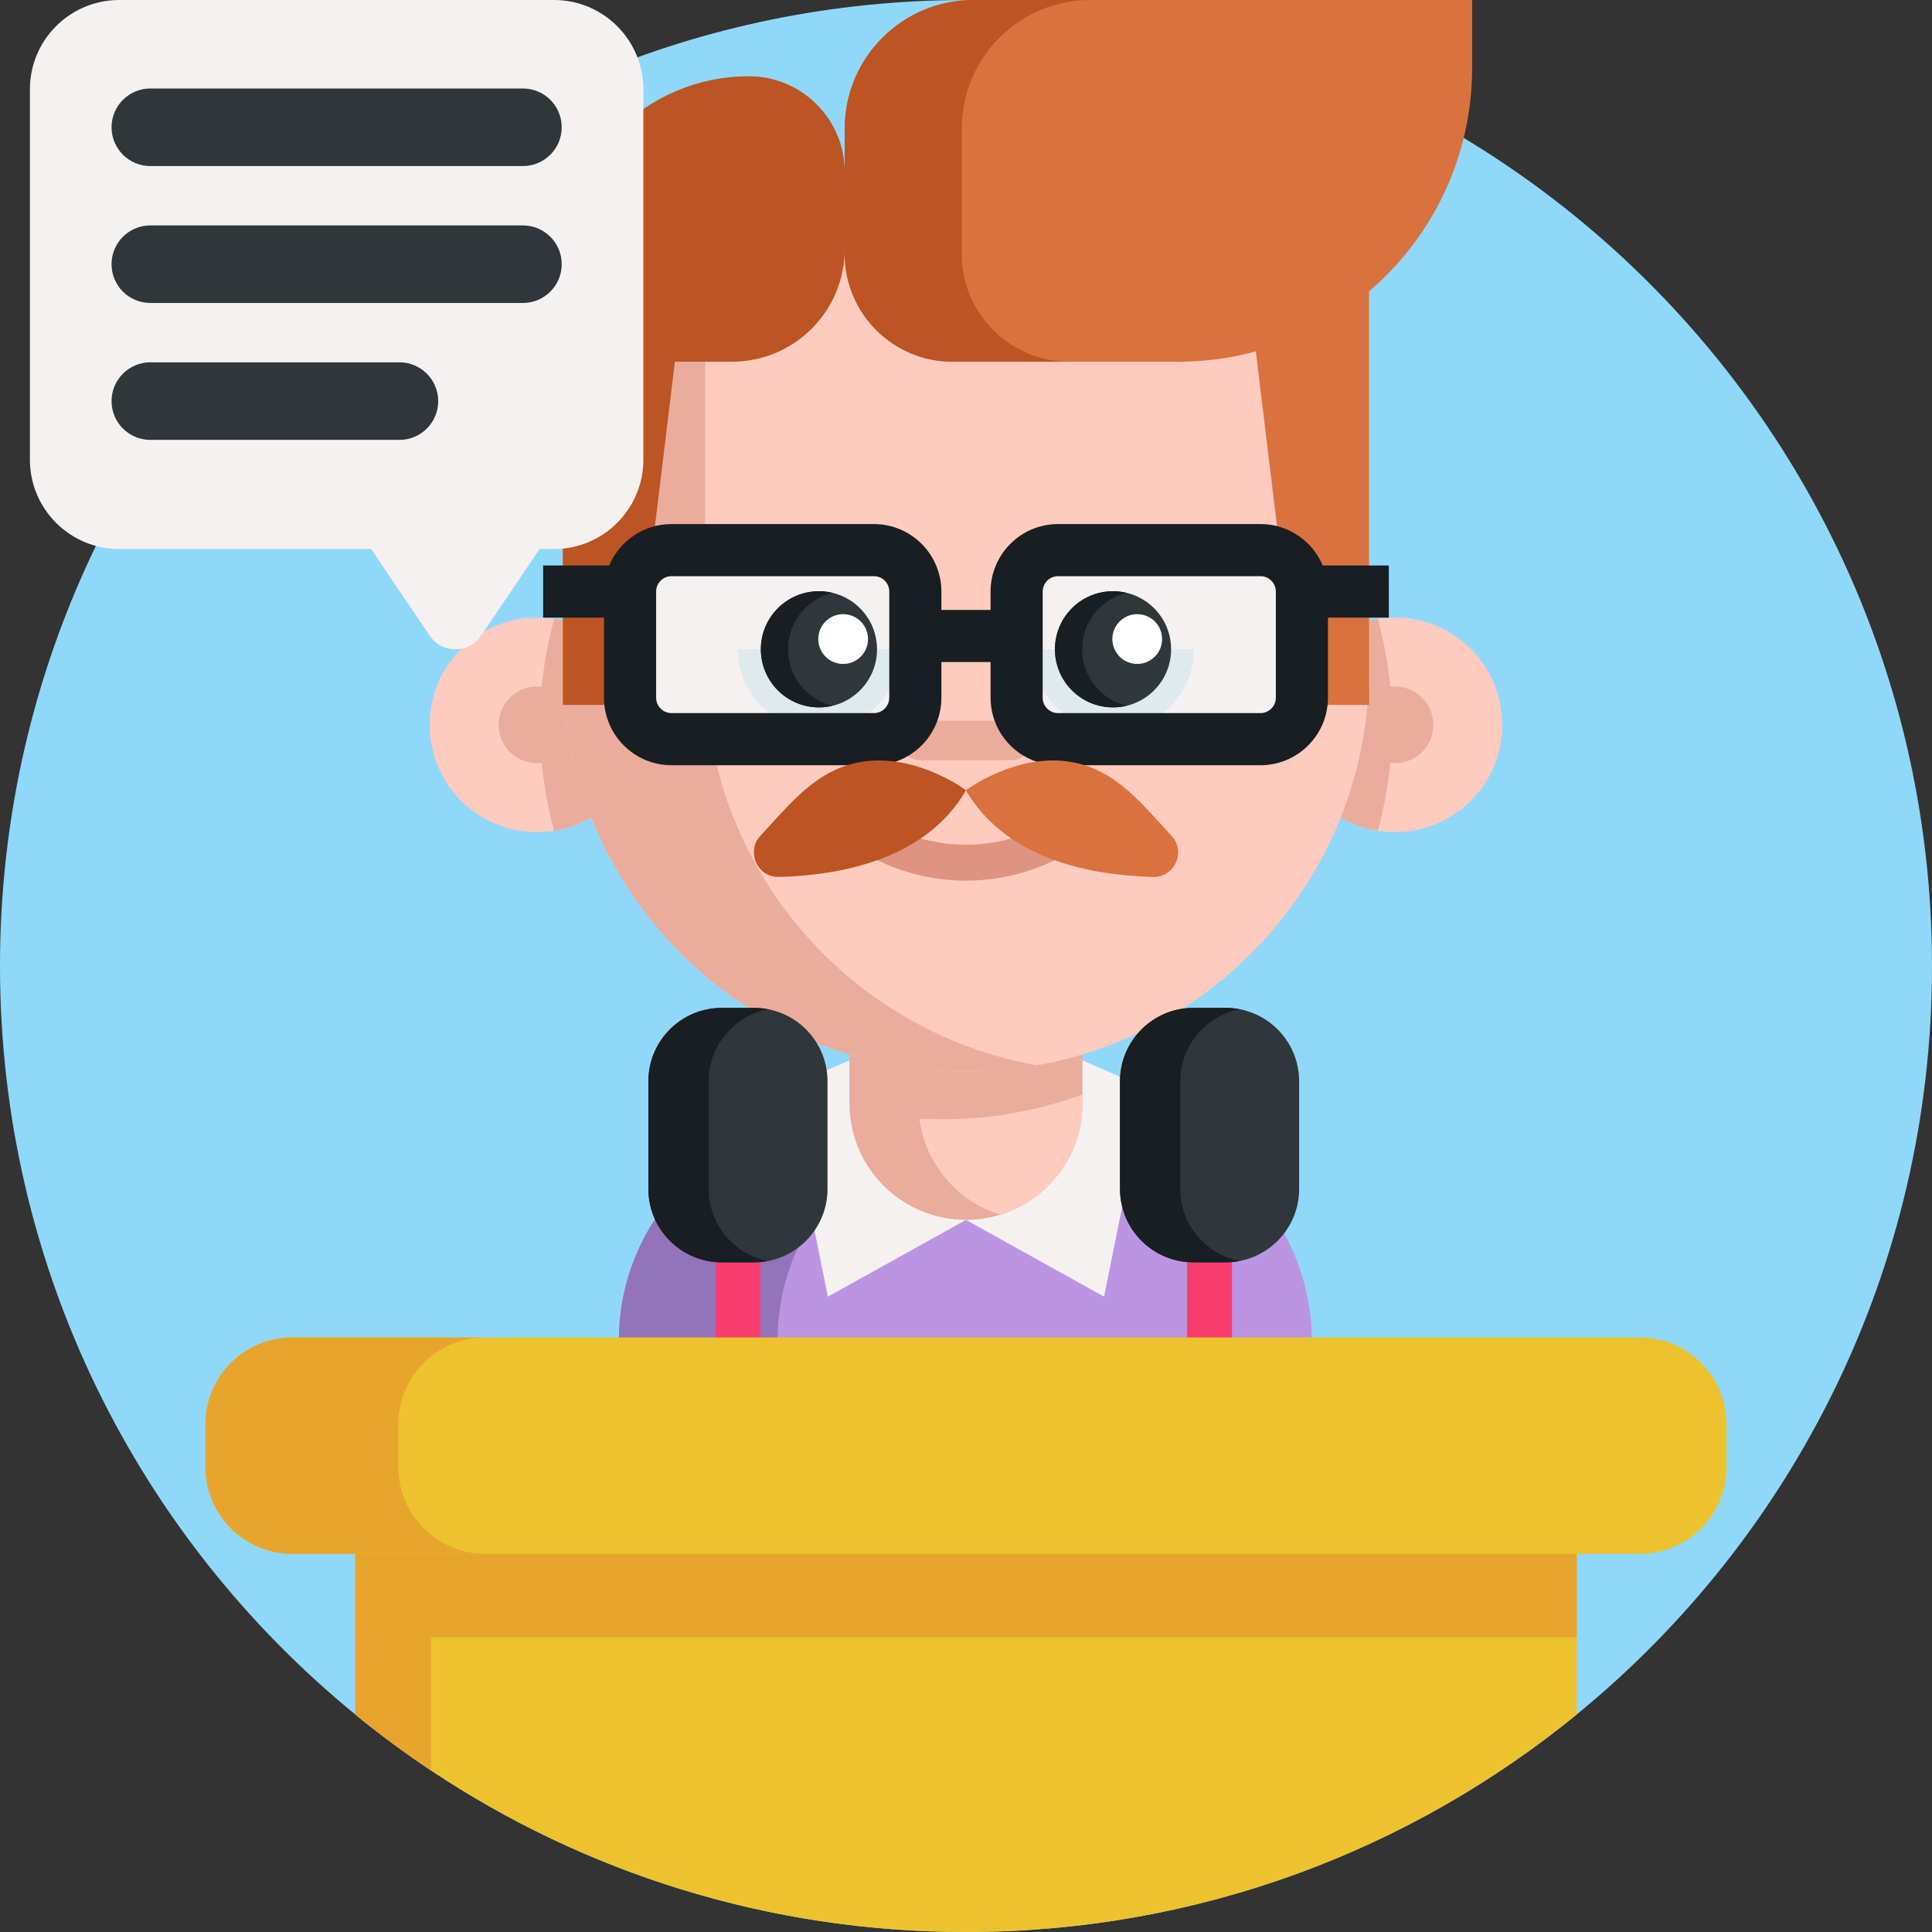 <svg id="Capa_1" enable-background="new 0 0 512 512" height="512" viewBox="0 0 512 512" width="512" xmlns="http://www.w3.org/2000/svg"><rect x="0" y="0" width="512" height="512" fill="#333333" stroke="none"/><g><path d="m512 256c0 79.99-36.69 151.41-94.15 198.35-44.11 36.03-100.46 57.65-161.85 57.65-52.44 0-101.2-15.77-141.79-42.82-6.93-4.62-13.63-9.57-20.06-14.83-57.46-46.94-94.15-118.36-94.15-198.35 0-141.38 114.62-256 256-256s256 114.62 256 256z" fill="#90d8f9"/><g><path d="m289.002 296.619h-66.375c-32.378 0-58.625 26.247-58.625 58.625v36.989h183.625v-36.989c0-32.378-26.248-58.625-58.625-58.625z" fill="#bc95e2"/><path d="m264.692 296.624c-32.38 0-58.62 26.25-58.62 58.62v36.99h-42.07v-36.99c0-32.37 26.25-58.62 58.63-58.62z" fill="#9373b9"/><path d="m255.99 323.281-36.598 20.339-11.134-55.238 22.741-9.941" fill="#f6f1f1"/><path d="m255.99 323.281 36.598 20.339 11.133-55.238-22.741-9.941" fill="#f6f1f1"/><path d="m286.873 254.515v37.893c0 13.873-9.147 25.599-21.747 29.494-2.884.895-5.958 1.379-9.136 1.379-17.052 0-30.873-13.82-30.873-30.872v-37.893h61.756z" fill="#eaac9d"/><path d="m286.873 290.008v2.4c0 13.873-9.147 25.599-21.747 29.494-11.368-3.495-19.915-13.378-21.494-25.473 2.063.126 4.137.189 6.221.189 5.842 0 11.568-.463 17.147-1.379 6.873-1.104 13.515-2.873 19.873-5.231z" fill="#ffcbbe"/><g><path d="m170.736 192.095c0 14.155-10.34 25.892-23.88 28.071-1.48.24-3.002.365-4.555.365-15.708 0-28.435-12.727-28.435-28.436s12.727-28.436 28.435-28.436c1.553 0 3.075.125 4.555.365 13.54 2.179 23.88 13.916 23.88 28.071z" fill="#ffcbbe"/><path d="m170.736 192.095c0 14.155-10.34 25.892-23.88 28.071-2.46-8.943-3.773-18.356-3.773-28.071s1.313-19.127 3.773-28.071c13.54 2.179 23.88 13.916 23.88 28.071z" fill="#eaac9d"/><circle cx="142.3" cy="192.095" fill="#eaac9d" r="10.163"/><path d="m341.253 192.095c0 14.155 10.34 25.892 23.88 28.071 1.48.24 3.002.365 4.555.365 15.708 0 28.436-12.727 28.436-28.436s-12.727-28.436-28.436-28.436c-1.553 0-3.075.125-4.555.365-13.539 2.179-23.88 13.916-23.88 28.071z" fill="#ffcbbe"/><g fill="#eaac9d"><path d="m341.253 192.095c0 14.155 10.34 25.892 23.88 28.071 2.46-8.943 3.773-18.356 3.773-28.071s-1.313-19.127-3.773-28.071c-13.539 2.179-23.88 13.916-23.88 28.071z"/><circle cx="369.689" cy="192.095" r="10.163"/></g></g><path d="m362.833 177.149c0 53.166-38.841 97.27-89.691 105.459-5.579.916-11.305 1.379-17.147 1.379-59.008 0-106.838-47.83-106.838-106.838v-108.77h213.676z" fill="#ffcbbe"/><path d="m274.813 282.327c-.553.097-1.112.193-1.671.283-5.58.912-11.305 1.374-17.148 1.374-59.006 0-106.837-47.825-106.837-106.837v-108.77h37.673v108.771c-.001 52.583 37.969 96.277 87.983 105.179z" fill="#eaac9d"/><path d="m198.468 20.21c14.024 0 25.392 11.368 25.392 25.392v20.361c0 16.51-13.384 29.894-29.894 29.894h-44.809v-26.336c0-27.234 22.077-49.311 49.311-49.311z" fill="#bd5423"/><path d="m167.824 186.801h-18.667v-90.944l20.964-10.564 8.727 10.564z" fill="#bd5423"/><path d="m344.165 186.801h18.668v-137.794l-30.412 40.901z" fill="#d9723e"/><path d="m390.131 0h-132.165c-18.836 0-34.106 15.27-34.106 34.106v33.199c0 15.769 12.783 28.552 28.552 28.552h59.823c43.021 0 77.896-34.875 77.896-77.896z" fill="#d9723e"/><path d="m283.418 95.856h-31.001c-15.773 0-28.557-12.783-28.557-28.55v-33.197c0-18.84 15.269-34.109 34.109-34.109h31.001c-18.833 0-34.102 15.269-34.102 34.109v33.197c0 15.767 12.784 28.55 28.55 28.55z" fill="#bd5423"/><path d="m255.995 233.377c-8.946 0-17.892-2.242-26.047-6.725-2.3-1.265-3.14-4.154-1.875-6.454s4.155-3.139 6.454-1.875c13.443 7.39 29.494 7.39 42.935 0 2.299-1.265 5.189-.425 6.454 1.875s.425 5.19-1.875 6.454c-8.154 4.484-17.1 6.725-26.046 6.725z" fill="#df9380"/><g fill="#f6f1f1"><path d="m231.596 145.788h-53.647c-6.062 0-10.976 4.914-10.976 10.976v28.147c0 6.062 4.914 10.976 10.976 10.976h53.647c6.062 0 10.976-4.914 10.976-10.976v-28.147c0-6.062-4.914-10.976-10.976-10.976z"/><path d="m334.04 145.788h-53.647c-6.062 0-10.976 4.914-10.976 10.976v28.147c0 6.062 4.914 10.976 10.976 10.976h53.647c6.062 0 10.976-4.914 10.976-10.976v-28.147c0-6.062-4.914-10.976-10.976-10.976z"/></g><path d="m268.114 201.446h-24.239c-2.887 0-5.228-2.341-5.228-5.228 0-2.887 2.341-5.228 5.228-5.228h24.239c2.887 0 5.228 2.341 5.228 5.228 0 2.887-2.34 5.228-5.228 5.228z" fill="#eaac9d"/><g><path d="m273.499 172.072c0 11.854 9.61 21.464 21.464 21.464s21.464-9.61 21.464-21.464" fill="#dfeaef"/><circle cx="294.962" cy="172.072" fill="#2f373b" r="15.392"/><circle cx="301.377" cy="169.356" fill="#fff" r="6.595"/><path d="m195.563 172.072c0 11.854 9.61 21.464 21.464 21.464s21.464-9.61 21.464-21.464" fill="#dfeaef"/><circle cx="217.027" cy="172.072" fill="#2f373b" r="15.392"/><path d="m220.627 187.038c-1.153.283-2.362.428-3.598.428-8.501 0-15.394-6.892-15.394-15.394 0-8.501 6.892-15.394 15.394-15.394 1.236 0 2.445.145 3.598.428-6.768 1.616-11.789 7.707-11.789 14.965 0 7.26 5.021 13.351 11.789 14.967z" fill="#181e21"/><path d="m298.562 187.038c-1.153.283-2.362.428-3.598.428-8.501 0-15.394-6.892-15.394-15.394 0-8.501 6.892-15.394 15.394-15.394 1.236 0 2.445.145 3.598.428-6.768 1.616-11.789 7.707-11.789 14.965 0 7.26 5.021 13.351 11.789 14.967z" fill="#181e21"/><circle cx="223.441" cy="169.356" fill="#fff" r="6.595"/></g><path d="m368.051 149.858h-17.518c-2.707-6.441-9.08-10.976-16.493-10.976h-53.647c-9.86 0-17.882 8.022-17.882 17.882v4.876h-13.034v-4.876c0-9.86-8.022-17.882-17.882-17.882h-53.647c-7.413 0-13.786 4.535-16.493 10.976h-17.518v13.812h16.129v21.241c0 9.86 8.022 17.882 17.882 17.882h53.647c9.86 0 17.882-8.022 17.882-17.882v-9.459h13.034v9.459c0 9.86 8.022 17.882 17.882 17.882h53.647c9.86 0 17.882-8.022 17.882-17.882v-21.241h16.129zm-132.385 35.053c0 2.244-1.826 4.069-4.069 4.069h-53.647c-2.244 0-4.069-1.826-4.069-4.069v-28.148c0-2.244 1.826-4.069 4.069-4.069h53.647c2.244 0 4.069 1.825 4.069 4.069zm102.444 0c0 2.244-1.826 4.069-4.069 4.069h-53.647c-2.244 0-4.07-1.826-4.07-4.069v-28.148c0-2.244 1.826-4.069 4.07-4.069h53.647c2.244 0 4.069 1.825 4.069 4.069z" fill="#181e21"/><path d="m255.995 209.43s-16.361-12.347-32.824-6.174c-9.11 3.416-15.365 11.559-21.587 18.151-3.987 4.224-.914 11.155 4.892 10.996 16.781-.457 39.004-4.809 49.519-22.973z" fill="#bd5423"/><path d="m255.995 209.43s16.361-12.347 32.824-6.174c9.11 3.416 15.365 11.559 21.587 18.151 3.987 4.224.914 11.155-4.892 10.996-16.781-.457-39.005-4.809-49.519-22.973z" fill="#d9723e"/></g><path d="m417.85 392.23v62.12c-44.11 36.03-100.46 57.65-161.85 57.65-52.44 0-101.2-15.77-141.79-42.82-6.93-4.62-13.63-9.57-20.06-14.83v-62.12z" fill="#ecc32e"/><path d="m114.21 392.23v76.95c-6.93-4.62-13.63-9.57-20.06-14.83v-62.12z" fill="#e7a52e"/><path d="m94.15 392.233h323.7v41.724h-323.7z" fill="#e7a52e"/><g><path d="m314.598 300.324h11.899v68.416h-11.899z" fill="#f93d6e"/><path d="m324.822 334.532h-8.548c-10.75 0-19.464-8.714-19.464-19.464v-28.507c0-10.75 8.714-19.464 19.464-19.464h8.548c10.75 0 19.464 8.714 19.464 19.464v28.507c0 10.75-8.714 19.464-19.464 19.464z" fill="#2f373b"/><path d="m328.54 334.171c-1.2.24-2.45.36-3.72.36h-8.54c-10.75 0-19.47-8.71-19.47-19.46v-28.51c0-10.75 8.72-19.46 19.47-19.46h8.54c1.27 0 2.52.12 3.72.36-8.98 1.729-15.76 9.62-15.76 19.1v28.51c0 9.48 6.78 17.37 15.76 19.1z" fill="#181e21"/></g><g><path d="m189.614 300.324h11.899v68.416h-11.899z" fill="#f93d6e"/><path d="m199.837 334.532h-8.548c-10.75 0-19.464-8.714-19.464-19.464v-28.507c0-10.75 8.714-19.464 19.464-19.464h8.548c10.75 0 19.464 8.714 19.464 19.464v28.507c.001 10.75-8.714 19.464-19.464 19.464z" fill="#2f373b"/><path d="m203.555 334.171c-1.2.24-2.45.36-3.72.36h-8.54c-10.75 0-19.47-8.71-19.47-19.46v-28.51c0-10.75 8.72-19.46 19.47-19.46h8.54c1.27 0 2.52.12 3.72.36-8.98 1.729-15.76 9.62-15.76 19.1v28.51c0 9.48 6.78 17.37 15.76 19.1z" fill="#181e21"/></g><path d="m434.529 411.78h-357.058c-12.72 0-23.032-10.312-23.032-23.032v-11.275c0-12.72 10.312-23.032 23.032-23.032h357.058c12.72 0 23.032 10.312 23.032 23.032v11.275c0 12.721-10.312 23.032-23.032 23.032z" fill="#ecc32e"/><path d="m128.589 411.778h-51.12c-12.72 0-23.03-10.31-23.03-23.03v-11.28c0-12.72 10.31-23.03 23.03-23.03h51.12c-12.72 0-23.03 10.31-23.03 23.03v11.28c0 12.72 10.31 23.03 23.03 23.03z" fill="#e7a52e"/><path d="m31.599 0h115.222c13.073 0 23.671 10.598 23.671 23.671v98.154c0 13.073-10.598 23.671-23.671 23.671h-3.822l-15.532 22.972c-3.249 4.806-10.327 4.806-13.576 0l-15.531-22.973h-66.761c-13.073 0-23.671-10.598-23.671-23.671v-98.153c0-13.073 10.598-23.671 23.671-23.671z" fill="#f6f1f1"/><g fill="#2f373b"><path d="m138.58 44.007h-98.74c-5.676 0-10.278-4.602-10.278-10.278 0-5.676 4.602-10.278 10.278-10.278h98.741c5.676 0 10.278 4.602 10.278 10.278-.001 5.677-4.602 10.278-10.279 10.278z"/><path d="m138.58 80.293h-98.74c-5.676 0-10.278-4.602-10.278-10.278 0-5.676 4.602-10.278 10.278-10.278h98.741c5.676 0 10.278 4.602 10.278 10.278-.001 5.676-4.602 10.278-10.279 10.278z"/><path d="m105.853 116.578h-66.013c-5.676 0-10.278-4.602-10.278-10.278 0-5.676 4.602-10.278 10.278-10.278h66.013c5.676 0 10.278 4.602 10.278 10.278 0 5.677-4.602 10.278-10.278 10.278z"/></g></g></svg>